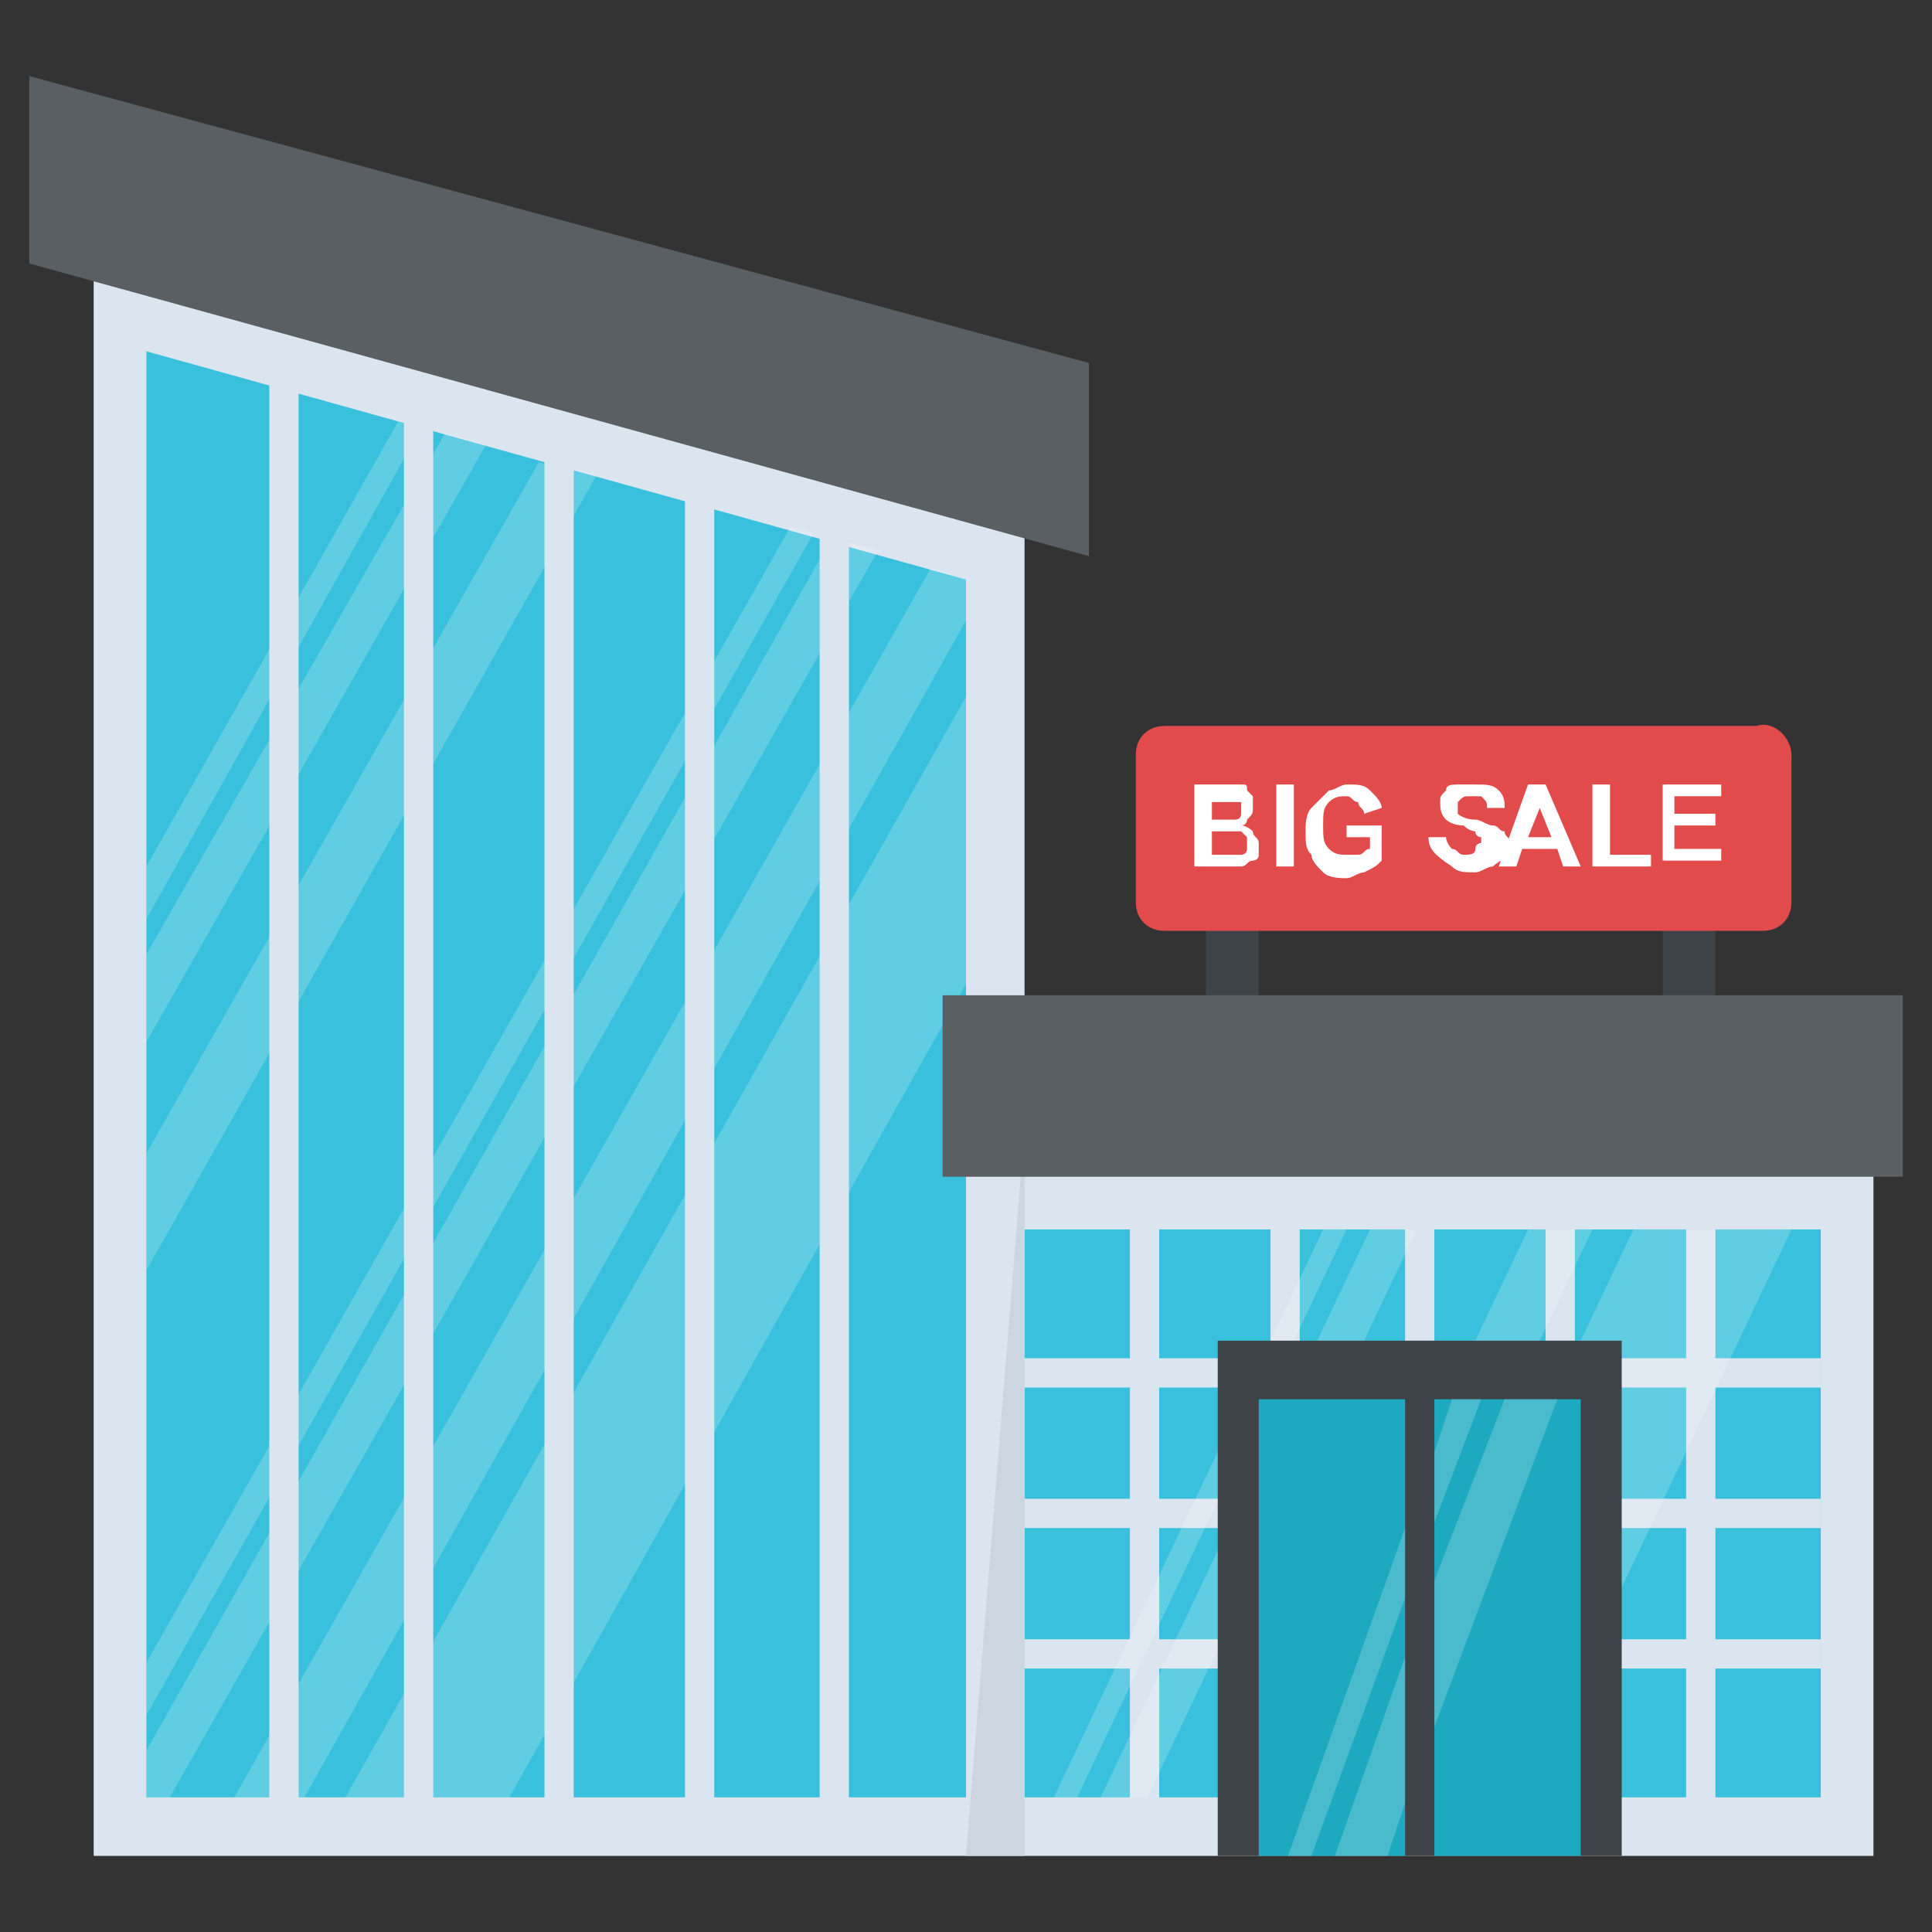 <?xml version="1.0" encoding="utf-8"?>
<!-- Generator: Adobe Illustrator 21.1.0, SVG Export Plug-In . SVG Version: 6.00 Build 0)  -->
<svg version="1.1" id="Layer_1" xmlns="http://www.w3.org/2000/svg" xmlns:xlink="http://www.w3.org/1999/xlink" x="0px" y="0px"
	 viewBox="0 0 33 33" style="enable-background:new 0 0 33 33;" xml:space="preserve">
<rect x="0" y="0" width="33" height="33" fill="#333333" stroke="none"/>
<style type="text/css">
	.st0{fill:#DAE5EF;}
	.st1{fill:#CBD6E0;}
	.st2{fill:#D03F3F;}
	.st3{fill:#BF3333;}
	.st4{fill:#E24B4B;}
	.st5{fill:#6D4135;}
	.st6{fill:#5B331D;}
	.st7{fill:#3E4347;}
	.st8{fill:#4E99D2;}
	.st9{fill:#65B1EF;}
	.st10{fill:#FFDC97;}
	.st11{fill:#FFCD7D;}
	.st12{fill:#FFE9AB;}
	.st13{fill:#31373A;}
	.st14{fill:#8CC63E;}
	.st15{fill:#FFD93B;}
	.st16{fill:#F4C534;}
	.st17{fill:#59A5E0;}
	.st18{fill:#DEE4E9;}
	.st19{fill:#D3D9DD;}
	.st20{fill:#FFFFFF;}
	.st21{fill:#2AB4CD;}
	.st22{fill:#1DA9BF;}
	.st23{fill:#E9EFF4;}
	.st24{fill:#7FB239;}
	.st25{fill:#719D34;}
	.st26{opacity:0.5;}
	.st27{fill:#BBC7D1;}
	.st28{fill:#E84D88;}
	.st29{fill:#D23F77;}
	.st30{fill:#633B2A;}
	.st31{fill:#E9B02C;}
	.st32{fill:#38C0DC;}
	.st33{fill:#45CBEA;}
	.st34{fill:#5A5F63;}
	.st35{fill:#E18823;}
	.st36{fill:#CF7519;}
	.st37{fill:#428DC3;}
	.st38{fill:#8D9BA3;}
	.st39{fill:#7B8B92;}
	.st40{fill:#ACB9C1;}
	.st41{fill:#846144;}
	.st42{fill:#7A5B44;}
	.st43{fill:#6B503B;}
	.st44{fill:#F29A2E;}
	.st45{fill:#728389;}
	.st46{fill:#FFD68D;}
	.st47{fill:#8F6D52;}
	.st48{fill:#84939A;}
	.st49{opacity:0.1;}
	.st50{fill:#89664C;}
	.st51{opacity:0.15;}
	.st52{fill:#DE9C25;}
	.st53{fill:#2AB4CD;stroke:#FFFFFF;stroke-width:0.5;stroke-linecap:round;stroke-linejoin:round;stroke-miterlimit:10;}
	.st54{fill:#FC97B2;}
	.st55{fill:#E88EA7;}
	.st56{opacity:0.2;}
	.st57{fill:#BB3166;}
	.st58{opacity:0.35;}
	.st59{opacity:0.6;}
	.st60{fill:#F9D087;}
	.st61{fill:#A5856D;}
	.st62{fill:#5C4533;}
	.st63{fill:#9A795F;}
	.st64{fill:#512A1B;}
	.st65{fill:#492418;}
	.st66{fill:#BE630E;}
	.st67{fill:none;}
	.st68{opacity:0.5;fill:#E18823;}
	.st69{opacity:0.1;fill:#FFFFFF;}
	.st70{fill:#FCCB7C;}
	.st71{opacity:0.15;fill:#FFFFFF;}
	.st72{opacity:0.2;fill:#FFFFFF;}
	.st73{opacity:0.5;fill:#CBD6E0;}
</style>
<g>
	<g>
		<g>
			<rect x="20.6" y="15.2" class="st7" width="0.9" height="2.6"/>
		</g>
		<g>
			<rect x="28.4" y="15.2" class="st7" width="0.9" height="2.6"/>
		</g>
	</g>
	<g>
		<g>
			<polygon class="st0" points="32,20 32,31.7 1.6,31.7 1.6,4.8 17.5,9.1 17.5,20 			"/>
		</g>
		<g>
			<rect x="17.5" y="21" class="st32" width="13.6" height="9.7"/>
		</g>
		<g>
			<polygon class="st32" points="2.5,6 16.5,9.9 16.5,30.7 2.5,30.7 			"/>
		</g>
		<g class="st56">
			<g>
				<g>
					<g>
						<polygon class="st20" points="5.2,30.7 16.5,10.6 16.5,9.9 15.9,9.7 4,30.7 						"/>
						<polygon class="st20" points="8.7,30.7 16.5,16.8 16.5,11.9 5.9,30.7 						"/>
					</g>
					<g>
						<polygon class="st20" points="2.5,29.3 13.9,9.1 13.5,9 2.5,28.4 						"/>
						<polygon class="st20" points="14.2,9.2 2.5,29.9 2.5,30.7 2.9,30.7 15,9.4 						"/>
					</g>
				</g>
			</g>
			<g>
				<g>
					<polygon class="st20" points="2.5,21.7 10.2,8.1 9.2,7.9 2.5,19.7 					"/>
					<g>
						<polygon class="st20" points="2.5,15.7 7.2,7.3 6.8,7.2 2.5,14.8 						"/>
						<polygon class="st20" points="2.5,17.8 8.3,7.6 7.6,7.4 2.5,16.3 						"/>
					</g>
				</g>
			</g>
		</g>
		<g>
			<polygon class="st1" points="16.5,31.7 17.5,31.7 17.5,19.3 			"/>
		</g>
		<g>
			<rect x="16.1" y="17" class="st34" width="16.4" height="3.1"/>
		</g>
		<g>
			<g>
				<polygon class="st34" points="18.6,6.2 18.6,9.5 0.5,4.5 0.5,1.3 				"/>
			</g>
		</g>
		<g>
			<g>
				<g>
					<rect x="4.6" y="6.2" class="st0" width="0.5" height="25.1"/>
				</g>
			</g>
			<g>
				<g>
					<rect x="6.9" y="7.1" class="st0" width="0.5" height="24.2"/>
				</g>
			</g>
			<g>
				<g>
					<rect x="9.3" y="7.8" class="st0" width="0.5" height="23.6"/>
				</g>
			</g>
			<g>
				<g>
					<rect x="11.7" y="8.2" class="st0" width="0.5" height="23.1"/>
				</g>
			</g>
			<g>
				<g>
					<rect x="14" y="8.8" class="st0" width="0.5" height="22.5"/>
				</g>
			</g>
		</g>
		<g>
			<g>
				<g>
					<rect x="19.3" y="20.5" class="st0" width="0.5" height="10.6"/>
				</g>
			</g>
			<g>
				<g>
					<rect x="21.7" y="20.5" class="st0" width="0.5" height="10.6"/>
				</g>
			</g>
			<g>
				<g>
					<rect x="24" y="20.5" class="st0" width="0.5" height="10.6"/>
				</g>
			</g>
			<g>
				<g>
					<rect x="26.4" y="20.5" class="st0" width="0.5" height="10.6"/>
				</g>
			</g>
			<g>
				<g>
					<rect x="28.8" y="20.5" class="st0" width="0.5" height="10.6"/>
				</g>
			</g>
		</g>
		<g>
			<rect x="17.5" y="23.2" class="st0" width="13.6" height="0.5"/>
			<rect x="17.5" y="25.6" class="st0" width="13.6" height="0.5"/>
			<rect x="17.5" y="28" class="st0" width="13.6" height="0.5"/>
		</g>
		<g class="st56">
			<g>
				<polygon class="st20" points="21.5,30.7 22.6,30.7 27.2,21 26.1,21 				"/>
				<polygon class="st20" points="23.3,30.7 26,30.7 30.6,21 27.9,21 				"/>
			</g>
			<g>
				<polygon class="st20" points="18.4,30.7 23,21 22.6,21 18,30.7 				"/>
				<polygon class="st20" points="19.6,30.7 24.2,21 23.4,21 18.8,30.7 				"/>
			</g>
		</g>
		<g>
			<rect x="20.8" y="22.9" class="st7" width="6.9" height="8.8"/>
		</g>
		<g>
			<rect x="24.5" y="23.9" class="st22" width="2.5" height="7.8"/>
		</g>
		<rect x="21.5" y="23.9" class="st22" width="2.5" height="7.8"/>
		<g class="st56">
			<polygon class="st20" points="24.5,26 25.3,23.9 24.8,23.9 24.5,24.8 			"/>
			<polygon class="st20" points="24,28.3 22.8,31.7 23.7,31.7 24,30.8 			"/>
		</g>
		<g class="st56">
			<polygon class="st20" points="24,26.1 22,31.7 22.4,31.7 24,27.3 			"/>
			<polygon class="st20" points="24.5,29.5 26.6,23.9 25.7,23.9 24.5,27 			"/>
		</g>
	</g>
	<g>
		<path class="st4" d="M30.6,12.9v2.5c0,0.3-0.2,0.5-0.5,0.5H19.9c-0.3,0-0.5-0.2-0.5-0.5v-2.5c0-0.3,0.2-0.5,0.5-0.5H30
			C30.3,12.3,30.6,12.6,30.6,12.9z"/>
	</g>
	<g>
		<path class="st20" d="M20.4,13.4H21c0.1,0,0.2,0,0.2,0c0.1,0,0.1,0,0.1,0.1c0,0,0.1,0.1,0.1,0.1s0,0.1,0,0.2c0,0.1,0,0.1-0.1,0.2
			c0,0.1-0.1,0.1-0.1,0.1c0.1,0,0.2,0.1,0.2,0.1c0,0.1,0.1,0.1,0.1,0.2c0,0.1,0,0.1,0,0.2c0,0.1-0.1,0.1-0.1,0.1
			c-0.1,0-0.1,0.1-0.2,0.1c0,0-0.2,0-0.3,0h-0.5V13.4z M20.7,13.6V14h0.2c0.1,0,0.2,0,0.2,0c0,0,0.1,0,0.1-0.1c0,0,0-0.1,0-0.1
			c0,0,0-0.1,0-0.1c0,0-0.1,0-0.1,0c0,0-0.1,0-0.2,0H20.7z M20.7,14.2v0.4H21c0.1,0,0.2,0,0.2,0c0,0,0.1,0,0.1-0.1c0,0,0-0.1,0-0.1
			c0,0,0-0.1,0-0.1s-0.1-0.1-0.1-0.1c0,0-0.1,0-0.3,0H20.7z"/>
		<path class="st20" d="M21.8,14.8v-1.4h0.3v1.4H21.8z"/>
		<path class="st20" d="M23,14.3v-0.2h0.6v0.6c-0.1,0.1-0.1,0.1-0.3,0.2c-0.1,0-0.2,0.1-0.3,0.1c-0.1,0-0.3,0-0.4-0.1
			c-0.1-0.1-0.2-0.2-0.2-0.3c-0.1-0.1-0.1-0.2-0.1-0.4c0-0.1,0-0.3,0.1-0.4c0.1-0.1,0.2-0.2,0.3-0.3c0.1,0,0.2-0.1,0.3-0.1
			c0.2,0,0.3,0,0.4,0.1c0.1,0.1,0.2,0.2,0.2,0.3l-0.3,0.1c0-0.1-0.1-0.1-0.1-0.2c-0.1,0-0.1-0.1-0.2-0.1c-0.1,0-0.2,0-0.3,0.1
			c-0.1,0.1-0.1,0.2-0.1,0.4c0,0.2,0,0.3,0.1,0.4s0.2,0.1,0.3,0.1c0.1,0,0.1,0,0.2,0c0.1,0,0.1-0.1,0.2-0.1v-0.2H23z"/>
		<path class="st20" d="M24.4,14.3l0.3,0c0,0.1,0.1,0.2,0.1,0.2c0.1,0,0.1,0.1,0.2,0.1c0.1,0,0.2,0,0.2-0.1s0.1-0.1,0.1-0.1
			c0,0,0-0.1,0-0.1s-0.1,0-0.1-0.1c0,0-0.1,0-0.2-0.1c-0.2,0-0.3-0.1-0.3-0.1c-0.1-0.1-0.1-0.2-0.1-0.3c0-0.1,0-0.1,0.1-0.2
			c0-0.1,0.1-0.1,0.2-0.1s0.2,0,0.3,0c0.2,0,0.3,0,0.4,0.1c0.1,0.1,0.1,0.2,0.1,0.3l-0.3,0c0-0.1,0-0.1-0.1-0.2c0,0-0.1,0-0.2,0
			c-0.1,0-0.1,0-0.2,0.1c0,0,0,0.1,0,0.1c0,0,0,0.1,0,0.1c0,0,0.1,0.1,0.3,0.1c0.1,0,0.2,0.1,0.3,0.1c0.1,0,0.1,0.1,0.2,0.1
			c0,0.1,0.1,0.1,0.1,0.2c0,0.1,0,0.2-0.1,0.2c0,0.1-0.1,0.1-0.2,0.2c-0.1,0-0.2,0.1-0.3,0.1c-0.2,0-0.3,0-0.4-0.1
			C24.5,14.6,24.4,14.5,24.4,14.3z"/>
		<path class="st20" d="M27,14.8h-0.3l-0.1-0.3H26l-0.1,0.3h-0.3l0.5-1.4h0.3L27,14.8z M26.5,14.3l-0.2-0.5l-0.2,0.5H26.5z"/>
		<path class="st20" d="M27.2,14.8v-1.4h0.3v1.2h0.7v0.2H27.2z"/>
		<path class="st20" d="M28.4,14.8v-1.4h1v0.2h-0.8v0.3h0.7v0.2h-0.7v0.4h0.8v0.2H28.4z"/>
	</g>
</g>
</svg>
